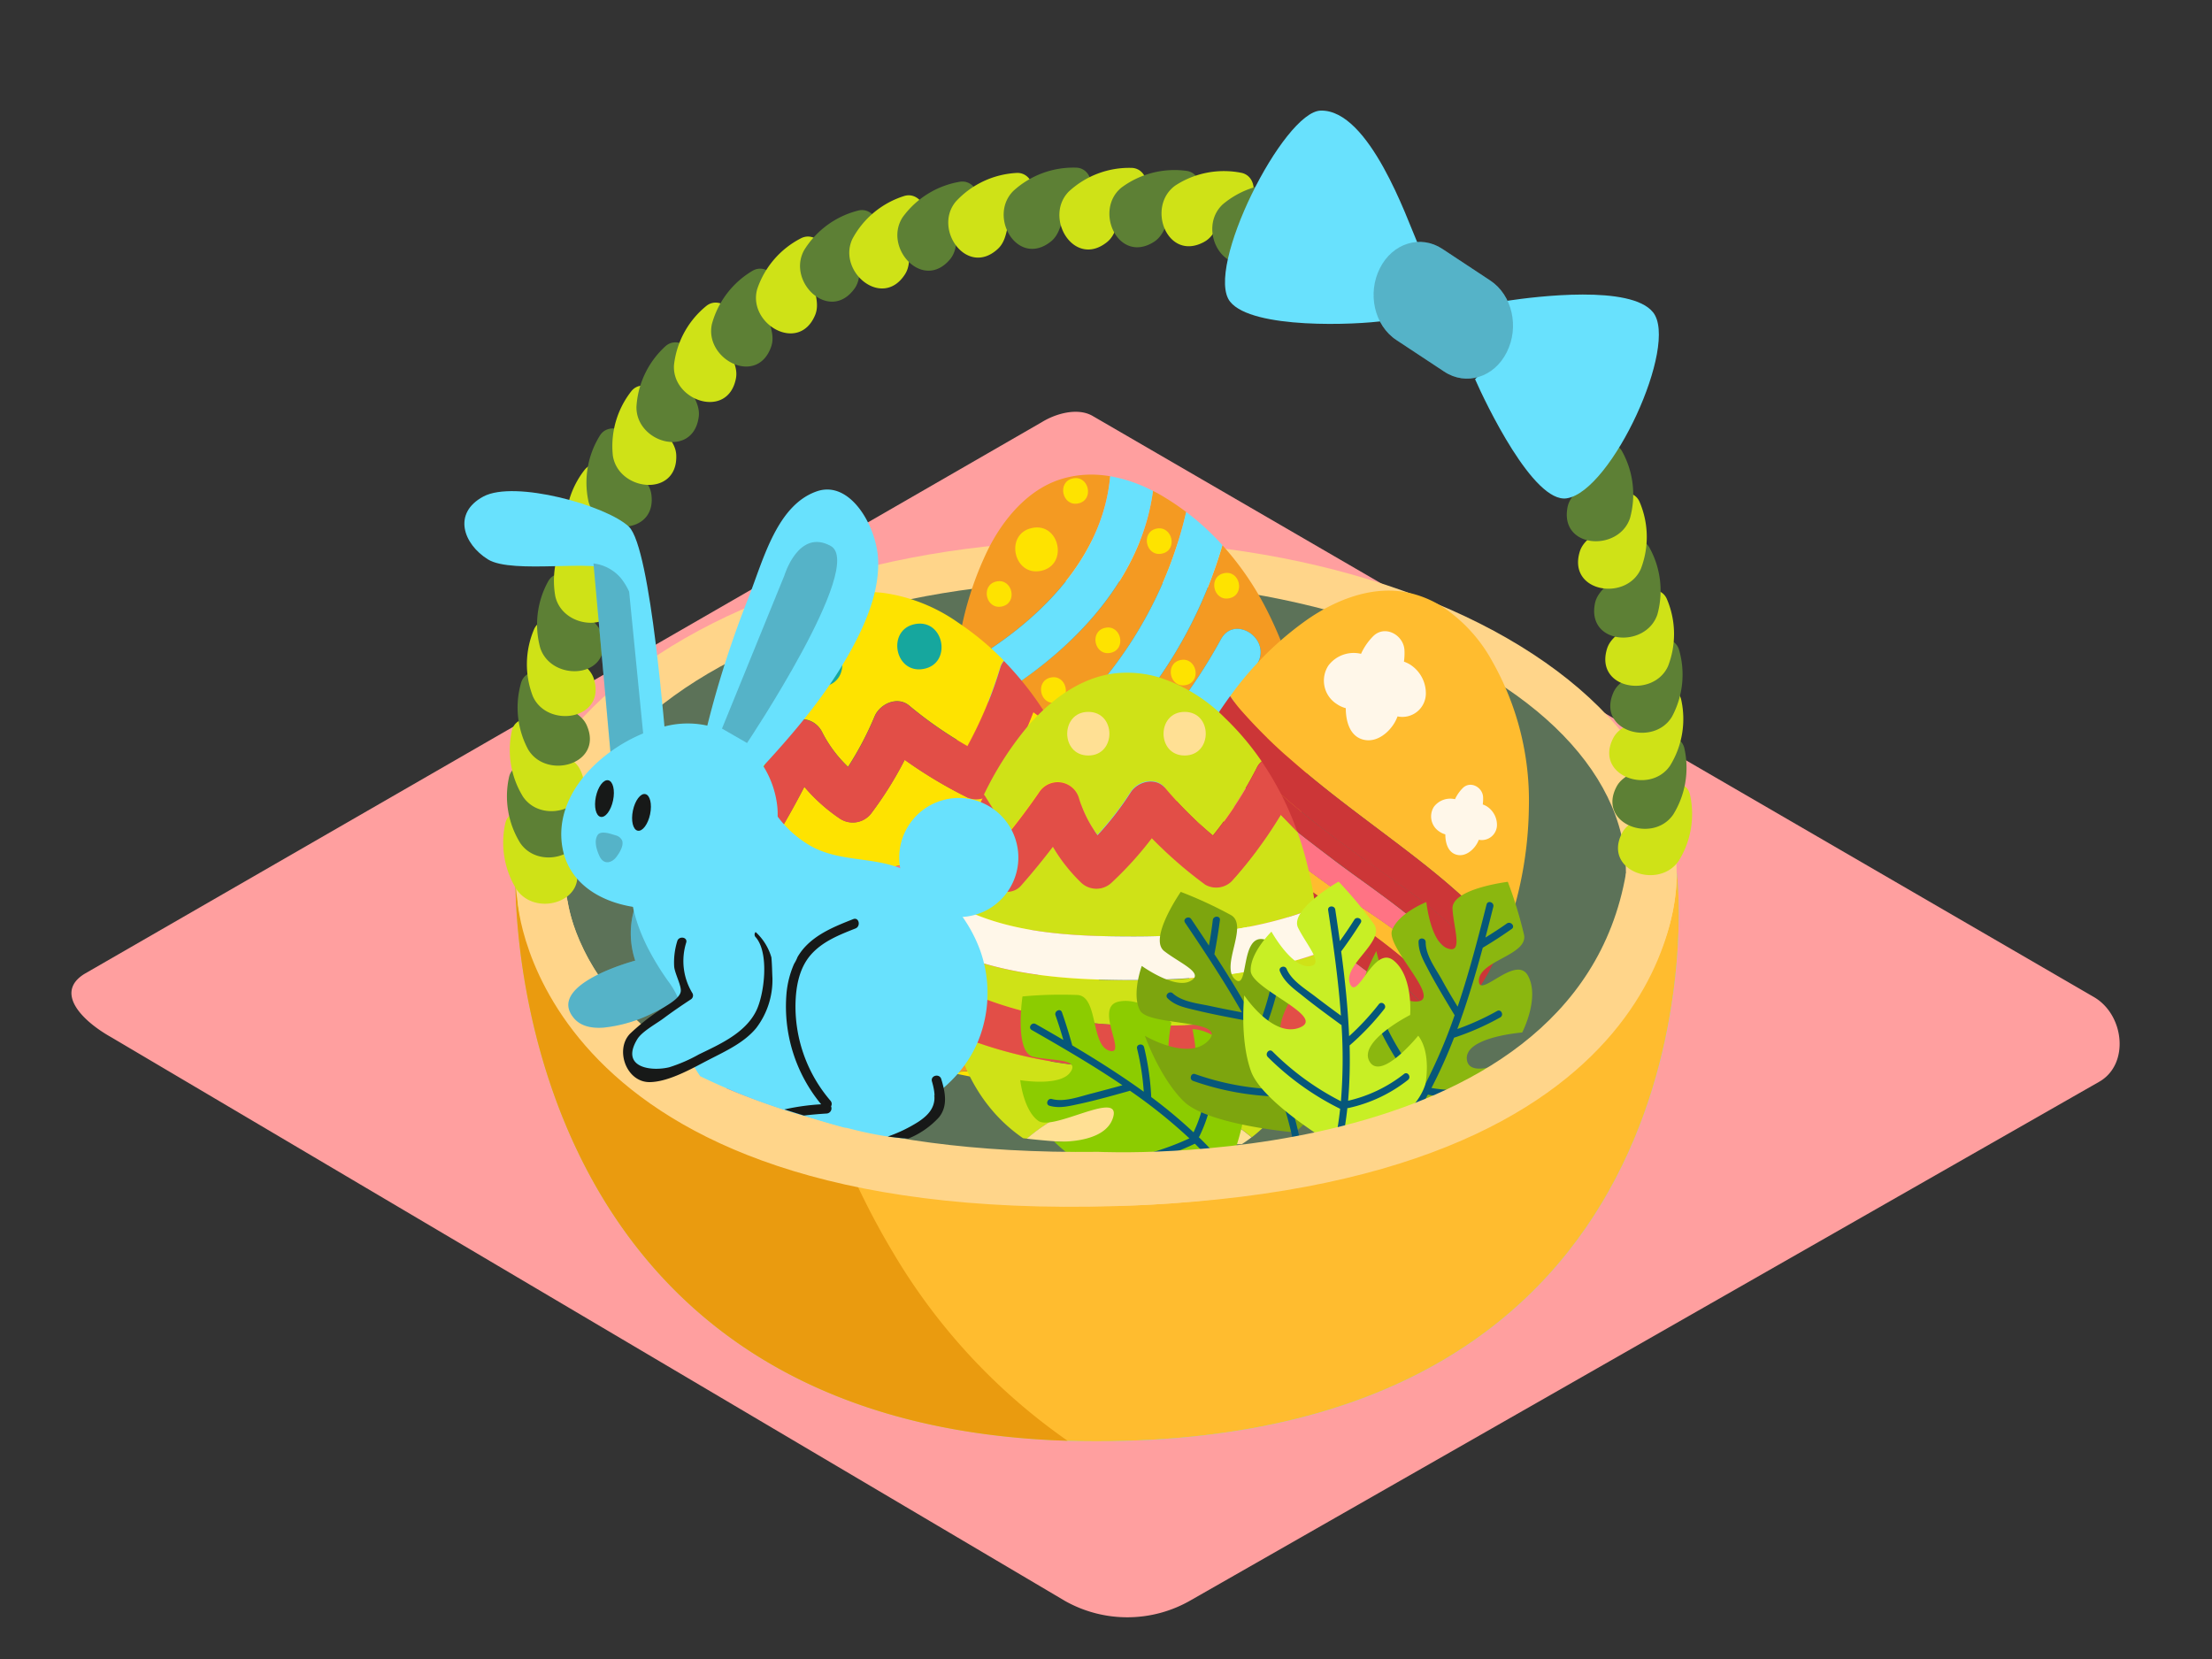 <svg id="Layer_2" data-name="Layer 2" xmlns="http://www.w3.org/2000/svg" viewBox="0 0 400 300"><rect x="0" y="0" width="400" height="300" fill="#333333" stroke="none"/><title>PP</title><path d="M113.85,96.54c-.1-2.94-3.19-4.5-3.3-7.11a8,8,0,0,1,.4-2c.62-2.83-3.35-4.77-5.2-2.51a16.08,16.08,0,0,0-3.36,11.73C103.43,103.11,114.12,104.17,113.85,96.54Z" fill="#cfe217"/><path d="M192.62,289.52,20.12,187.57c-5.49-3.08-10.2-8.15-4.85-11.46L188.39,76.34c2.6-1.61,6.54-2.66,9.18-1.13L378.65,180.3c5.49,3.19,6.48,12.1,1,15.29L215.36,289.36A22.94,22.94,0,0,1,192.62,289.52Z" fill="#ff9f9f"/><path d="M93.22,157.92s-3.7,102.7,105,102.7c109.4,0,106.35-93,105-102.7S93.22,157.92,93.22,157.92Z" fill="#68e1fd"/><path d="M93.22,157.92s-3.7,102.7,105,102.7c109.4,0,106.35-93,105-102.7S93.22,157.92,93.22,157.92Z" fill="#ffbc2f"/><path d="M161.44,226.41c-12.58-21-19.28-45.55-22.33-70.35-26.74,1-45.89,1.86-45.89,1.86s-3.58,99.42,99.84,102.62A109.05,109.05,0,0,1,161.44,226.41Z" fill="#ea9b0f"/><ellipse cx="198.2" cy="157.92" rx="104.99" ry="60.19" fill="#ffd58a"/><ellipse cx="198.11" cy="157.92" rx="95.91" ry="52.89" fill="#093e3e" opacity="0.66"/><path d="M214.51,92.59c-1.14-.86-2.31-1.67-3.55-2.43-.8-.49-1.63-1-2.47-1.39-2.46,18.85-19.24,33.4-35.8,41.26a60.49,60.49,0,0,0,2,12.53A74.28,74.28,0,0,0,214.51,92.59ZM179.3,135.33c-2.91.63-3.88-3.89-1-4.52S182.2,134.7,179.3,135.33Z" fill="#f49a22"/><path d="M234.32,124a69.9,69.9,0,0,0-5.49-14.19,53.56,53.56,0,0,0-7.78-11.22,82.26,82.26,0,0,1-43.75,51.34,38.15,38.15,0,0,0,2.89,5.21,96.21,96.21,0,0,0,40.59-39.53c2.45-4.48,9.09-.16,6.66,4.29a103.29,103.29,0,0,1-41.89,41.4,26.73,26.73,0,0,0,3.31,2.46,163.05,163.05,0,0,0,26.59-14.44C224.41,143.09,229.18,133.34,234.32,124Z" fill="#f49a22"/><path d="M200.75,86.12c-.61-.1-1.22-.18-1.85-.23a18.56,18.56,0,0,0-7.18.8c-6,1.94-10.29,7.3-12.87,12.31a59,59,0,0,0-6,22.1C186.42,113.76,199.37,101.82,200.75,86.12Z" fill="#f49a22"/><path d="M219,152.43a149.15,149.15,0,0,1-24.68,13.92c5.35,1.84,11.81,2.18,19.49.42,20.06-4.57,24.2-20.45,22-35.82C231.31,139,226.62,146.94,219,152.43Z" fill="#f49a22"/><path d="M186.6,95.48c-5,1.08-3.31,8.82,1.68,7.74S191.59,94.4,186.6,95.48Z" fill="#fee300"/><path d="M190,122.52c-2.91.63-1.93,5.15,1,4.52S192.89,121.89,190,122.52Z" fill="#fee300"/><path d="M180.18,105.15c-2.91.63-1.93,5.15,1,4.52S183.09,104.52,180.18,105.15Z" fill="#fee300"/><path d="M194,86.51c-2.91.63-1.93,5.15,1,4.52S196.9,85.88,194,86.51Z" fill="#fee300"/><path d="M199.84,113.53c-2.91.63-1.93,5.15,1,4.52S202.75,112.9,199.84,113.53Z" fill="#fee300"/><path d="M209.13,95.59c-2.91.63-1.93,5.15,1,4.52S212,95,209.13,95.59Z" fill="#fee300"/><path d="M184.67,146.19c-2.91.63-1.93,5.15,1,4.52S187.58,145.56,184.67,146.19Z" fill="#fee300"/><path d="M196.44,138.42c-2.91.63-1.93,5.15,1,4.52S199.35,137.79,196.44,138.42Z" fill="#fee300"/><path d="M213.46,119.36c-2.91.63-1.93,5.15,1,4.52S216.37,118.73,213.46,119.36Z" fill="#fee300"/><path d="M221.32,103.66c-2.91.63-1.93,5.15,1,4.52S224.23,103,221.32,103.66Z" fill="#fee300"/><path d="M208.49,88.78a26.41,26.41,0,0,0-7.73-2.66c-1.39,15.7-14.33,27.64-27.93,35,0,.36-.07.73-.09,1.08a66.47,66.47,0,0,0,0,7.86C189.25,122.17,206,107.63,208.49,88.78Z" fill="#68e1fd"/><path d="M221.05,98.58a47.27,47.27,0,0,0-6.55-6,74.28,74.28,0,0,1-39.85,50,47.46,47.46,0,0,0,2.64,7.36A82.26,82.26,0,0,0,221.05,98.58Z" fill="#68e1fd"/><path d="M227.44,119.89c2.43-4.45-4.21-8.77-6.66-4.29a96.21,96.21,0,0,1-40.59,39.53,30.54,30.54,0,0,0,5.36,6.16A103.29,103.29,0,0,0,227.44,119.89Z" fill="#68e1fd"/><path d="M178.32,130.81c-2.91.63-1.93,5.15,1,4.52S181.23,130.18,178.32,130.81Z" fill="#fee300"/><path d="M234.32,124c-5.14,9.34-9.9,19.09-18.87,25.32a163.05,163.05,0,0,1-26.59,14.44,26.17,26.17,0,0,0,5.44,2.6A149.15,149.15,0,0,0,219,152.43c7.64-5.5,12.33-13.41,16.77-21.48A62.17,62.17,0,0,0,234.32,124Z" fill="#fee300"/><path d="M240.5,160.21c-9.36-6.6-17.76-13.82-24.9-22.62q-.67,1.46-1.27,3c1,1.35,2,2.58,2.89,3.61a69,69,0,0,0,7.75,7.77c5.94,5.14,12.56,9.44,19,14,6.89,4.88,14.64,10.56,19.48,17.78q.68-.7,1.32-1.44C260.7,172.4,248.5,165.85,240.5,160.21Z" fill="#ffbc2f"/><path d="M233.8,137.71c6.85,6,14.31,11.28,21.52,16.85,5.73,4.42,11.89,9.54,16.56,15.45a69.67,69.67,0,0,0,4.59-24,51.09,51.09,0,0,0-6.63-26.44,27.94,27.94,0,0,0-8.82-9.73,19.06,19.06,0,0,0-6.88-2.77c-6.38-1.16-12.85,1.6-17.62,4.88a59.06,59.06,0,0,0-14.07,13.94,24.59,24.59,0,0,0,1.89,2.48A94.1,94.1,0,0,0,233.8,137.71Z" fill="#ffbc2f"/><path d="M216.62,159.77a72.52,72.52,0,0,1-5.83-6.42c-2.33,15.64,3.17,31,24.41,36.88,7.61,2.1,14,1.68,19.26-.44-5.52-7.77-14.37-13.09-22.19-18.17A101.91,101.91,0,0,1,216.62,159.77Z" fill="#ffbc2f"/><path d="M241.52,155.76c-7.29-5.52-14.57-11.16-21-17.72-1.14-1.17-2.28-2.42-3.35-3.72q-.85,1.61-1.61,3.28c7.14,8.8,15.54,16,24.9,22.62,8,5.64,20.2,12.19,24.22,22a35.51,35.51,0,0,0,2.51-3.29C261.57,169.24,249.18,161.56,241.52,155.76Z" fill="#ff7384"/><path d="M258.71,187.57c-5.66-9.28-17.55-16-25.55-21.62-6.38-4.5-12.74-9.19-18.12-14.88-1-1.08-2.06-2.22-3.07-3.41a52.74,52.74,0,0,0-1.18,5.7,72.52,72.52,0,0,0,5.83,6.42,101.91,101.91,0,0,0,15.64,11.86c7.82,5.08,16.67,10.4,22.19,18.17A24.68,24.68,0,0,0,258.71,187.57Z" fill="#ff7384"/><path d="M219.41,130.43c8.35,11.28,19.21,19.31,30.59,27.32,7.15,5,14.75,10.46,19.34,17.75a50.14,50.14,0,0,0,2.55-5.49c-4.67-5.91-10.83-11-16.56-15.45-7.21-5.57-14.67-10.84-21.52-16.85a94.1,94.1,0,0,1-9.47-9.35,24.59,24.59,0,0,1-1.89-2.48q-1.46,2-2.74,4Z" fill="#cc3637"/><path d="M219.41,130.43q-1.15,1.89-2.2,3.88c1.07,1.31,2.21,2.55,3.35,3.72,6.39,6.56,13.67,12.2,21,17.72,7.66,5.8,20.05,13.48,25.72,23.2.75-1.11,1.45-2.27,2.1-3.46-4.59-7.29-12.19-12.71-19.34-17.75C238.62,149.74,227.76,141.71,219.41,130.43Z" fill="#cc3637"/><path d="M225,151.93a69,69,0,0,1-7.75-7.77c-.86-1-1.93-2.27-2.89-3.61q-.69,1.73-1.28,3.5a74,74,0,0,0,11.39,12.76c5.08,4.42,10.92,7.87,16.53,11.55,7.55,5,14.73,10.46,19.79,17.74a28.74,28.74,0,0,0,2.66-2.41c-4.84-7.22-12.59-12.89-19.48-17.78C237.53,161.37,230.91,157.07,225,151.93Z" fill="#cc3637"/><path d="M212,147.66c1,1.2,2.06,2.34,3.07,3.41,5.38,5.69,11.74,10.39,18.12,14.88,8,5.64,19.89,12.33,25.55,21.62q1.05-.69,2-1.47c-5.06-7.27-12.24-12.78-19.79-17.74-5.61-3.68-11.46-7.13-16.53-11.55A74,74,0,0,1,213,144.06Q212.45,145.84,212,147.66Z" fill="#cc3637"/><path d="M270.7,149.23a4,4,0,0,0-1.86-3.43,3.7,3.7,0,0,0-.71-.33,7.3,7.3,0,0,0,.06-1.35c-.1-1.77-2.3-3-3.69-1.6a7.12,7.12,0,0,0-1.39,2,3.71,3.71,0,0,0-3.82,1.38,3.26,3.26,0,0,0,1,4.48,3.4,3.4,0,0,0,1.07.5c0,1.46.43,3.22,2,3.67s3.05-.79,3.76-2.06a5.28,5.28,0,0,0,.3-.63A2.75,2.75,0,0,0,270.7,149.23Z" fill="#fff7e9"/><path d="M229.84,174a3.53,3.53,0,0,0-2.77-3.63,5.91,5.91,0,0,0-1.44-.18c.43-1.87.31-3.78-1.92-4.17-1.76-.31-2.71,1-3.24,2.61a4.75,4.75,0,0,0-.65-.46c-1.46-.85-3.62-1-4.59.65-1.35,2.35,1,4.31,3.38,5.38a3.76,3.76,0,0,0-.11,3.34,3.69,3.69,0,0,0,3.94,1.91,4.19,4.19,0,0,0,3.14-2.91c0-.08,0-.15.06-.23C227.66,176.6,229.57,176.25,229.84,174Z" fill="#fff7e9"/><path d="M246,182.87c.45-1.63-.56-2.83-1.88-3.49a11,11,0,0,0-.6-2,2.19,2.19,0,0,0-3-.85l-.09.06a1.92,1.92,0,0,0-1.21,1.4l-.21.82h0a2.48,2.48,0,0,0-2.38,2.67,2.71,2.71,0,0,0,1.91,2.17,5,5,0,0,0,.81,2.26c.88,1.26,2.9,1.64,3.77.08a10.25,10.25,0,0,0,.54-1.14A2.71,2.71,0,0,0,246,182.87Z" fill="#fff7e9"/><path d="M257.84,125.47a6.17,6.17,0,0,0-2.87-5.31,5.72,5.72,0,0,0-1.09-.51,11.28,11.28,0,0,0,.09-2.09c-.15-2.74-3.55-4.66-5.7-2.47a11,11,0,0,0-2.15,3.14,5.73,5.73,0,0,0-5.91,2.13,5,5,0,0,0,1.49,6.93,5.25,5.25,0,0,0,1.66.77c0,2.25.66,5,3.09,5.67s4.72-1.23,5.81-3.18a8.16,8.16,0,0,0,.46-1A4.25,4.25,0,0,0,257.84,125.47Z" fill="#fff7e9"/><path d="M136.7,141.26c1.54-2.82,3-5.69,4.32-8.63a4.19,4.19,0,0,1,7.6-.35,23.06,23.06,0,0,0,4.73,6.37,57.77,57.77,0,0,0,4.79-9.1c.95-2.27,4.1-3.74,6.24-2a72.62,72.62,0,0,0,10.55,7.33,73.64,73.64,0,0,0,5.94-14.22,3.46,3.46,0,0,1,.65-1.21,51.76,51.76,0,0,0-8.27-6.87,30.88,30.88,0,0,0-13.49-5.36,21.06,21.06,0,0,0-8.17.6c-6.9,1.95-12,7.84-15.12,13.41a61.75,61.75,0,0,0-5.58,13.62l.06.06Z" fill="#fee300"/><path d="M170.88,180.56c-12.43,2.27-25.37,2.7-37.67-.13.09.19.18.37.27.56,5,4.09,11.62,6.7,17.21,8.79a37.93,37.93,0,0,0,6.12,1.67,32.66,32.66,0,0,1,35.27-1.58c5-5.54,7.31-12.72,7.81-20.34C191.89,175.94,181,178.73,170.88,180.56Z" fill="#fee300"/><path d="M183.35,196.33c.53-.26,1.05-.52,1.55-.79A24.3,24.3,0,0,0,172,194C175.8,194.71,179.57,195.55,183.35,196.33Z" fill="#fee300"/><path d="M128.85,164.94c.29,2,.67,4.07,1.15,6,12,3.84,24.75,3.87,37.17,1.84,10.77-1.76,26-4.47,32.28-14.64-.22-1.65-.51-3.29-.84-4.92-10.57,6-22.59,9.31-34.58,11.39C152.57,166.65,140.09,168,128.85,164.94Z" fill="#fee300"/><path d="M163.72,156.33c11.42-2.06,22.83-5.26,32.68-11.35a77.87,77.87,0,0,0-3.7-9.34c-.68-1.44-1.43-2.85-2.22-4.24l-3.62-2.64a82.37,82.37,0,0,1-6.95,14,4.13,4.13,0,0,1-4.81,1.51,82.05,82.05,0,0,1-11.5-6.88,66.51,66.51,0,0,1-6,9.61,4.21,4.21,0,0,1-5.75,1,31.67,31.67,0,0,1-6.4-5.73q-2.18,4.22-4.61,8.29c-1.42,2.37-4.85,2.16-6.53.31l-5.47-6c-.11.81-.21,1.61-.29,2.41a75.41,75.41,0,0,0-.38,8.73C139.26,160.21,152.17,158.41,163.72,156.33Z" fill="#fee300"/><path d="M140.84,150.59q2.44-4.07,4.61-8.29a31.67,31.67,0,0,0,6.4,5.73,4.21,4.21,0,0,0,5.75-1,66.51,66.51,0,0,0,6-9.61,82.05,82.05,0,0,0,11.5,6.88,4.13,4.13,0,0,0,4.81-1.51,82.37,82.37,0,0,0,6.95-14l3.62,2.64a58.11,58.11,0,0,0-8.94-11.91,3.46,3.46,0,0,0-.65,1.21,73.64,73.64,0,0,1-5.94,14.22,72.62,72.62,0,0,1-10.55-7.33c-2.14-1.78-5.29-.31-6.24,2a57.77,57.77,0,0,1-4.79,9.1,23.06,23.06,0,0,1-4.73-6.37,4.19,4.19,0,0,0-7.6.35c-1.33,2.94-2.78,5.81-4.32,8.63L131,135l-.06-.06a73.05,73.05,0,0,0-2.06,10l5.47,6C136,152.75,139.42,153,140.84,150.59Z" fill="#e24e47"/><path d="M163.72,156.33c-11.55,2.08-24.46,3.89-35.55-.3a71.67,71.67,0,0,0,.68,8.9c11.24,3.07,23.72,1.72,35.17-.27,12-2.08,24-5.38,34.58-11.39a78.63,78.63,0,0,0-2.2-8.29C186.55,151.07,175.14,154.27,163.72,156.33Z" fill="#ff7384"/><path d="M167.16,172.82c-12.42,2-25.19,2-37.17-1.84a52.35,52.35,0,0,0,3.21,9.45c12.3,2.83,25.24,2.4,37.67.13,10.09-1.84,21-4.62,29-11a57.27,57.27,0,0,0-.45-11.34C193.14,168.35,177.94,171.06,167.16,172.82Z" fill="#e24e47"/><path d="M167.38,193.08c1.55.27,3.09.56,4.63.87a24.3,24.3,0,0,1,12.89,1.58,28.08,28.08,0,0,0,7.18-5.66,32.66,32.66,0,0,0-35.27,1.58C160.29,192.13,163.83,192.47,167.38,193.08Z" fill="#f49a22"/><path d="M147.58,116c-5.23.93-3.8,9.06,1.45,8.13S152.82,115.1,147.58,116Z" fill="#16a79e"/><path d="M165.53,112.84c-5.23.93-3.8,9.06,1.45,8.13S170.77,111.91,165.53,112.84Z" fill="#16a79e"/><path d="M182.33,150.64c1.92-2.4,3.76-4.85,5.51-7.39a4,4,0,0,1,7.21.94,22,22,0,0,0,3.38,6.78,55.22,55.22,0,0,0,6-7.76c1.27-2,4.48-2.83,6.2-.8a69.41,69.41,0,0,0,8.7,8.66,70.38,70.38,0,0,0,8-12.39,3.3,3.3,0,0,1,.82-1,49.47,49.47,0,0,0-6.64-7.85,29.51,29.51,0,0,0-11.8-7.3,20.13,20.13,0,0,0-7.79-.8c-6.82.68-12.58,5.38-16.47,10.09a59,59,0,0,0-7.53,11.89l0,.07Z" fill="#cfe217"/><path d="M185,205.82l.72.09a31.24,31.24,0,0,1,40.64-.25c5.64-4.37,9-10.75,10.76-17.84-8.6,4.7-19.35,5.49-29.15,5.53-12.08.05-24.33-1.71-35.43-6.43C174.46,194.58,178.43,201.31,185,205.82Z" fill="#cfe217"/><path d="M212.41,207a23.06,23.06,0,0,0-12.13-.12C204.32,207,208.36,207,212.41,207Z" fill="#cfe217"/><path d="M171,171.61c-.07,2-.05,3.94.07,5.88,10.64,5.62,22.64,7.78,34.67,8,10.43.14,25.19.14,32.82-8.37.07-1.59.07-3.18,0-4.77-10.95,3.88-22.81,5-34.45,4.93C193,177.2,181,176.38,171,171.61Z" fill="#cfe217"/><path d="M205.24,169.34c11.09,0,22.36-1.13,32.65-5.21a74.43,74.43,0,0,0-1.92-9.4c-.4-1.47-.87-2.92-1.38-4.36l-3-3.09a78.73,78.73,0,0,1-8.88,12,4,4,0,0,1-4.78.62,78.42,78.42,0,0,1-9.67-8.4,63.57,63.57,0,0,1-7.23,8,4,4,0,0,1-5.58,0,30.27,30.27,0,0,1-5.07-6.46q-2.75,3.6-5.73,7c-1.73,2-4.93,1.22-6.2-.8l-4.14-6.57c-.24.74-.47,1.48-.68,2.22a72.08,72.08,0,0,0-1.82,8.15C181.57,168.91,194,169.37,205.24,169.34Z" fill="#cfe217"/><path d="M184.67,160.12q3-3.42,5.73-7a30.27,30.27,0,0,0,5.07,6.46,4,4,0,0,0,5.58,0,63.57,63.57,0,0,0,7.23-8,78.42,78.42,0,0,0,9.67,8.4,4,4,0,0,0,4.78-.62,78.73,78.73,0,0,0,8.88-12l3,3.09a55.54,55.54,0,0,0-6.42-12.7,3.3,3.3,0,0,0-.82,1,70.38,70.38,0,0,1-8,12.39,69.41,69.41,0,0,1-8.7-8.66c-1.72-2-4.93-1.18-6.2.8a55.22,55.22,0,0,1-6,7.76,22,22,0,0,1-3.38-6.78,4,4,0,0,0-7.21-.94c-1.75,2.54-3.59,5-5.51,7.39L178,143.75l0-.07a69.82,69.82,0,0,0-3.61,9.06l4.14,6.57C179.75,161.33,182.94,162.11,184.67,160.12Z" fill="#e24e47"/><path d="M205.24,169.34c-11.22,0-23.67-.44-33.4-6.23a68.5,68.5,0,0,0-.85,8.49c10.06,4.77,22,5.58,33.14,5.63,11.63,0,23.5-1,34.45-4.93a75.15,75.15,0,0,0-.69-8.17C227.6,168.21,216.33,169.32,205.24,169.34Z" fill="#fff7e9"/><path d="M205.72,185.45c-12-.17-24-2.33-34.67-8a50,50,0,0,0,1.44,9.43c11.1,4.72,23.35,6.48,35.43,6.43,9.8,0,20.55-.83,29.15-5.53a54.74,54.74,0,0,0,1.47-10.75C230.92,185.58,216.16,185.59,205.72,185.45Z" fill="#e24e47"/><path d="M200.28,206.88a23.06,23.06,0,0,1,12.13.12c4.05,0,8.1-.07,12.14-.09q.92-.59,1.77-1.25a31.24,31.24,0,0,0-40.64.25C190.53,206.45,195.4,206.74,200.28,206.88Z" fill="#ffe094"/><path d="M196.8,128.73c-5.08,0-5.09,7.89,0,7.89S201.88,128.73,196.8,128.73Z" fill="#ffe094"/><path d="M214.22,128.73c-5.08,0-5.09,7.89,0,7.89S219.31,128.73,214.22,128.73Z" fill="#ffe094"/><path d="M222.52,210.06s5.6-12.48.83-19.5c0,0-3.67-4.4-7.72-4.45,0,0,2.34,10.41-1.81,9.8s-2-11-2-11-5.13-4.79-9.59-3.77S204,191,200.61,190s-2-9.75-5.71-10.07a75,75,0,0,0-10,.26s-1.54,10.18,2,10.93,8.54.3,6.59,2.85-9,1.36-9,1.36.59,5.46,3.28,7.36,15-5.71,13.52-.65-10.69,4.38-10.69,4.38,5.68,5.58,11.5,7.52S222.52,210.06,222.52,210.06Z" fill="#8ccc00"/><path d="M222.27,212.26l.37-.1a62.71,62.71,0,0,0-5.86-6.53.65.65,0,0,0,.11-.14,26.47,26.47,0,0,0,2.69-11.62c0-.83-1.29-.94-1.29-.11a25.59,25.59,0,0,1-2.46,11,89.34,89.34,0,0,0-7.65-6.38,47.41,47.41,0,0,0-1.29-9c-.2-.81-1.47-.57-1.27.24a46.09,46.09,0,0,1,1.21,7.8c-4.16-3-8.54-5.78-12.93-8.38q-.82-3-1.87-6c-.28-.78-1.44-.21-1.16.57.52,1.47,1,3,1.42,4.45q-2.5-1.47-5-2.88c-.72-.41-1.45.65-.73,1.07,5.42,3.1,11.05,6.36,16.41,10-1.85.51-3.7,1-5.56,1.49-2.17.54-4.93,1.61-7.18,1-.8-.23-1.24,1-.44,1.22,1.92.55,3.73,0,5.64-.39,3-.66,5.87-1.48,8.78-2.29l.11-.05a93.68,93.68,0,0,1,10.76,8.62,48.8,48.8,0,0,1-14.69,4.17c-.83.1-.58,1.37.24,1.27a49.8,49.8,0,0,0,15.44-4.47,61.32,61.32,0,0,1,5.31,5.91A3.14,3.14,0,0,1,222.27,212.26Z" fill="#06577a"/><path d="M234.17,204.78s10.54-8.71,9.38-17.12c0,0-1.35-5.57-5-7.41,0,0-2.51,10.37-6,8s3-10.74,3-10.74-2.48-6.56-6.93-7.63-2.7,9.6-5.32,7.18,2.51-9.64-.66-11.56a75,75,0,0,0-9.12-4.22s-5.88,8.45-3,10.7,7.52,4.05,4.65,5.47-8.7-2.78-8.7-2.78-1.89,5.15-.32,8.05,16,1.52,12.41,5.4-11.52-.81-11.52-.81,2.63,7.52,7,11.83S234.17,204.78,234.17,204.78Z" fill="#7da50e"/><path d="M216.28,182.69c2.94.71,5.92,1.27,8.89,1.83h.12A93.69,93.69,0,0,1,231.12,197a48.8,48.8,0,0,1-15-2.77c-.79-.28-1.13,1-.35,1.24a49.8,49.8,0,0,0,15.83,2.83,58.55,58.55,0,0,1,2.7,10.74l1.24-.32a60.36,60.36,0,0,0-2.84-11.1.66.66,0,0,0,.16-.08,26.47,26.47,0,0,0,7.55-9.23c.37-.74-.74-1.41-1.11-.67a25.59,25.59,0,0,1-7.05,8.73,89.33,89.33,0,0,0-4-9.11,47.43,47.43,0,0,0,2.84-8.67c.18-.81-1.06-1.16-1.24-.35a46.1,46.1,0,0,1-2.37,7.54c-2.4-4.55-5.1-9-7.88-13.23q.6-3.07,1-6.17c.1-.82-1.2-.82-1.29,0-.18,1.55-.42,3.08-.7,4.61q-1.6-2.42-3.19-4.78c-.46-.69-1.59-.06-1.13.63,3.49,5.18,7.09,10.6,10.29,16.23-1.88-.36-3.77-.72-5.64-1.13-2.19-.48-5.14-.74-6.86-2.31-.61-.56-1.54.34-.93.9C212.52,181.89,214.37,182.23,216.28,182.69Z" fill="#06577a"/><path d="M269.43,196.32c1.88-1.05,3.92-2,5.9-3.1a6.91,6.91,0,0,0-.15-2.49s-9.4,5-9.92.89,10-4.91,10-4.91,3.23-6.23,1.06-10.25-9,4.39-8.89.82,8.85-4.56,8.17-8.21a75,75,0,0,0-2.94-9.61s-10.22,1.25-10,4.89,2,8.3-1,7.11-3.73-8.34-3.73-8.34-5.1,2-6.21,5.13,9.53,12.91,4.26,12.85-7.09-9.12-7.09-9.12-3.85,7-4.16,13.09c-.28,5.47,7.25,16.09,8.87,18.29A94.28,94.28,0,0,0,269.43,196.32Z" fill="#8bb70f"/><path d="M257,197.55a62.31,62.31,0,0,1-3.7,5.93l2-.71q1.56-2.35,2.92-4.85a.66.66,0,0,0,.16.06,26.52,26.52,0,0,0,7.23.32c1.21-.61,2.42-1.25,3.62-1.92a25.56,25.56,0,0,1-10.38.36,89.35,89.35,0,0,0,4.09-9.09,47.42,47.42,0,0,0,8.35-3.67c.72-.41.16-1.57-.57-1.16a46.1,46.1,0,0,1-7.19,3.26c1.79-4.82,3.27-9.78,4.6-14.7q2.69-1.6,5.24-3.4c.68-.48-.18-1.44-.86-1-1.27.9-2.58,1.74-3.9,2.56q.74-2.8,1.43-5.57c.2-.8-1-1.23-1.22-.42-1.53,6.06-3.16,12.35-5.23,18.49-1-1.64-2-3.29-2.92-5-1.1-1.95-2.88-4.32-2.86-6.66,0-.83-1.28-.93-1.29-.09,0,2,1,3.6,1.89,5.33,1.43,2.67,3,5.26,4.56,7.85a.63.63,0,0,0,.08.09,93.68,93.68,0,0,1-5.42,12.67,48.8,48.8,0,0,1-8-13c-.32-.77-1.48-.2-1.16.57A49.8,49.8,0,0,0,257,197.55Z" fill="#06577a"/><path d="M241.34,207.11q3.47-1,6.93-2c3.79-1.83,8.12-4.77,9.47-9,0,0,1.18-5.61-1.28-8.82,0,0-6.72,8.28-8.81,4.65s7.35-8.4,7.35-8.4.58-7-3-9.86-6.56,7.5-7.89,4.19,6.41-7.62,4.37-10.72a75,75,0,0,0-6.42-7.73s-8.94,5.1-7.32,8.36,5,6.89,1.84,6.94-6.66-6.25-6.66-6.25-3.92,3.84-3.75,7.13,13.77,8.24,8.88,10.21S225,180,225,180s-.86,7.91,1.21,13.68C228,198.79,238.75,205.54,241.34,207.11Z" fill="#c8ef25"/><path d="M242.34,200.51a62.52,62.52,0,0,1-1.07,6.62l1.38-.41q.65-3.14,1-6.35a.65.65,0,0,0,.17,0,26.47,26.47,0,0,0,10.79-5.09c.65-.51-.06-1.59-.71-1.08a25.59,25.59,0,0,1-10.12,4.85,89.35,89.35,0,0,0,.27-10,47.41,47.41,0,0,0,6.29-6.61c.51-.65-.46-1.51-1-.85a46.09,46.09,0,0,1-5.38,5.79c-.21-5.13-.75-10.28-1.43-15.34q1.86-2.51,3.53-5.16c.44-.7-.73-1.26-1.16-.56-.83,1.32-1.71,2.6-2.61,3.86-.27-1.92-.55-3.82-.83-5.69-.12-.82-1.41-.74-1.29.09.93,6.18,1.85,12.62,2.31,19.08-1.55-1.13-3.09-2.27-4.61-3.44-1.77-1.37-4.32-2.88-5.2-5-.31-.77-1.54-.36-1.23.41.75,1.85,2.28,3,3.8,4.19,2.35,1.91,4.8,3.69,7.24,5.48l.11.05a93.68,93.68,0,0,1-.11,13.79,48.8,48.8,0,0,1-12.37-9c-.59-.59-1.44.39-.85,1A49.8,49.8,0,0,0,242.34,200.51Z" fill="#06577a"/><path d="M102.63,162.91s5,46.44,96,45.38c0,0,85.95,4.28,95.4-50.38h9.18s2.83,57-101.32,60.19C96.76,221.32,93.6,163,93.6,163Z" fill="#ffd58a"/><path d="M103.66,155.81c-1.36-2.61-4.81-2.69-6-5a8,8,0,0,1-.5-2c-.66-2.82-5.07-2.86-5.77,0a16.08,16.08,0,0,0,2,12C97.09,166.22,107.19,162.58,103.66,155.81Z" fill="#cfe217"/><path d="M104.34,147.44c-1.36-2.61-4.81-2.69-6-5a8,8,0,0,1-.5-2c-.66-2.82-5.07-2.86-5.77,0a16.08,16.08,0,0,0,2,12C97.76,157.85,107.86,154.21,104.34,147.44Z" fill="#5d8035"/><path d="M104.85,139.07c-1.36-2.61-4.81-2.69-6-5a8,8,0,0,1-.5-2c-.66-2.82-5.07-2.86-5.77,0a16.08,16.08,0,0,0,2,12C98.27,149.48,108.37,145.84,104.85,139.07Z" fill="#cfe217"/><path d="M106.1,131.16c-1.19-2.69-4.64-3-5.71-5.37a8,8,0,0,1-.38-2c-.48-2.86-4.88-3.17-5.76-.39a16.08,16.08,0,0,0,1.26,12.14C98.88,141.13,109.19,138.14,106.1,131.16Z" fill="#5d8035"/><path d="M107.41,122.82c-.85-2.82-4.23-3.53-5-6a8,8,0,0,1-.13-2c-.12-2.9-4.45-3.75-5.67-1.1a16.08,16.08,0,0,0-.25,12.2C99,131.82,109.62,130.13,107.41,122.82Z" fill="#cfe217"/><path d="M109,115.23c-.57-2.89-3.86-3.94-4.38-6.5a8,8,0,0,1,.07-2c.16-2.89-4.06-4.18-5.53-1.66a16.08,16.08,0,0,0-1.46,12.12C99.76,123.35,110.48,122.72,109,115.23Z" fill="#5d8035"/><path d="M111.85,106.94c-.3-2.93-3.48-4.27-3.76-6.88a8,8,0,0,1,.26-2c.43-2.87-3.66-4.53-5.36-2.15a16.08,16.08,0,0,0-2.57,11.93C101.89,114.18,112.63,114.53,111.85,106.94Z" fill="#cfe217"/><path d="M117.78,89.36c-.42-2.92-3.65-4.13-4-6.72a8,8,0,0,1,.18-2c.32-2.88-3.84-4.38-5.44-1.94a16.08,16.08,0,0,0-2.1,12C108.12,97,118.85,96.92,117.78,89.36Z" fill="#5d8035"/><path d="M122.29,82.33c-.1-2.94-3.19-4.5-3.3-7.11a8,8,0,0,1,.4-2c.62-2.83-3.35-4.77-5.2-2.51a16.08,16.08,0,0,0-3.36,11.73C111.88,88.89,122.56,90,122.29,82.33Z" fill="#cfe217"/><path d="M126.35,75.4c.4-2.92-2.38-5-2-7.57a8,8,0,0,1,.73-1.91c1.09-2.69-2.5-5.26-4.7-3.35a16.08,16.08,0,0,0-5.29,11C115,80.1,125.32,83,126.35,75.4Z" fill="#5d8035"/><path d="M133.08,68.43c.55-2.89-2.11-5.09-1.63-7.67a8,8,0,0,1,.83-1.87c1.23-2.62-2.21-5.39-4.51-3.6A16.08,16.08,0,0,0,121.88,66C121.46,72.52,131.64,75.93,133.08,68.43Z" fill="#cfe217"/><path d="M139.44,62.72c1-2.78-1.32-5.35-.47-7.83a8,8,0,0,1,1.1-1.72c1.61-2.41-1.37-5.66-3.92-4.24a16.08,16.08,0,0,0-7.42,9.69C127.35,65,136.9,69.92,139.44,62.72Z" fill="#5d8035"/><path d="M147.39,57c1.14-2.72-1-5.42,0-7.84a8,8,0,0,1,1.2-1.65c1.75-2.31-1-5.73-3.67-4.46a16.08,16.08,0,0,0-8,9.25C135.18,58.58,144.44,64,147.39,57Z" fill="#cfe217"/><path d="M154.51,52.21c1.73-2.39.24-5.51,1.77-7.64a8,8,0,0,1,1.54-1.34c2.23-1.85.28-5.82-2.56-5.17a16.08,16.08,0,0,0-9.86,7.2C142.26,51,150,58.4,154.51,52.21Z" fill="#5d8035"/><path d="M163.66,49.59c1.58-2.49-.09-5.51,1.3-7.73a8,8,0,0,1,1.46-1.43c2.11-2-.07-5.82-2.87-5a16.08,16.08,0,0,0-9.41,7.78C151.36,49.12,159.57,56,163.66,49.59Z" fill="#cfe217"/><path d="M171.78,46.91c1.9-2.25.66-5.47,2.35-7.48a8,8,0,0,1,1.64-1.22c2.36-1.68.73-5.78-2.16-5.35a16.08,16.08,0,0,0-10.38,6.42C159.66,44.76,166.85,52.74,171.78,46.91Z" fill="#5d8035"/><path d="M180.45,45c2.15-2,1.3-5.36,3.2-7.16a8,8,0,0,1,1.77-1c2.54-1.39,1.39-5.66-1.52-5.57a16.08,16.08,0,0,0-11.05,5.17C168.66,41.42,174.87,50.18,180.45,45Z" fill="#cfe217"/><path d="M190,43.7c2.32-1.82,1.75-5.23,3.8-6.86A8,8,0,0,1,195.7,36c2.65-1.17,1.87-5.51-1-5.68a16.08,16.08,0,0,0-11.46,4.21C178.61,39.16,184,48.41,190,43.7Z" fill="#5d8035"/><path d="M200.17,43.79c2.3-1.84,1.71-5.24,3.75-6.88a8,8,0,0,1,1.85-.88c2.64-1.19,1.83-5.53-1.08-5.67a16.08,16.08,0,0,0-11.43,4.29C188.69,39.33,194.2,48.55,200.17,43.79Z" fill="#cfe217"/><path d="M208.65,43.75c2.49-1.57,2.29-5,4.5-6.42a8,8,0,0,1,1.93-.66c2.76-.89,2.44-5.29-.44-5.76a16.08,16.08,0,0,0-11.83,3C197.74,38,202.19,47.81,208.65,43.75Z" fill="#5d8035"/><path d="M217.77,43.73c2.58-1.42,2.57-4.88,4.86-6.15a8,8,0,0,1,2-.55c2.81-.72,2.74-5.14-.11-5.77a16.08,16.08,0,0,0-12,2.3C207.22,37.39,211.09,47.41,217.77,43.73Z" fill="#cfe217"/><path d="M227.57,46.41c2.39-1.72,2-5.15,4.09-6.68a8,8,0,0,1,1.89-.78c2.7-1.05,2.11-5.43-.79-5.72a16.08,16.08,0,0,0-11.63,3.71C216.33,41.37,221.36,50.86,227.57,46.41Z" fill="#5d8035"/><path d="M235.56,51.61c2.41-1.7,2-5.13,4.15-6.65a8,8,0,0,1,1.89-.77c2.71-1,2.16-5.41-.75-5.72a16.08,16.08,0,0,0-11.66,3.61C224.36,46.48,229.32,56,235.56,51.61Z" fill="#cfe217"/><path d="M293.32,150.64c1.36-2.61,4.81-2.69,6-5a8,8,0,0,0,.5-2c.66-2.82,5.07-2.86,5.77,0a16.08,16.08,0,0,1-2,12C299.89,161.05,289.79,157.41,293.32,150.64Z" fill="#cfe217"/><path d="M292.31,142.28c1.36-2.61,4.81-2.69,6-5a8,8,0,0,0,.5-2c.66-2.82,5.07-2.86,5.77,0a16.08,16.08,0,0,1-2,12C298.89,152.68,288.79,149,292.31,142.28Z" fill="#5d8035"/><path d="M291.73,133.46c1.36-2.61,4.81-2.69,6-5a8,8,0,0,0,.5-2c.66-2.82,5.07-2.86,5.77,0a16.08,16.08,0,0,1-2,12C298.31,143.87,288.21,140.23,291.73,133.46Z" fill="#cfe217"/><path d="M291.76,125.21c1.19-2.69,4.64-3,5.71-5.37a8,8,0,0,0,.38-2c.48-2.86,4.88-3.17,5.76-.39a16.08,16.08,0,0,1-1.26,12.14C299,135.18,288.66,132.19,291.76,125.21Z" fill="#5d8035"/><path d="M290.59,117.35c.85-2.82,4.23-3.53,5-6a8,8,0,0,0,.13-2c.12-2.9,4.45-3.75,5.67-1.1a16.08,16.08,0,0,1,.25,12.2C299,126.35,288.38,124.65,290.59,117.35Z" fill="#cfe217"/><path d="M288.41,109.15c.57-2.89,3.86-3.94,4.38-6.5a8,8,0,0,0-.07-2c-.16-2.89,4.06-4.18,5.53-1.66a16.08,16.08,0,0,1,1.46,12.12C297.66,117.27,286.94,116.64,288.41,109.15Z" fill="#5d8035"/><path d="M285.66,99.79c.85-2.82,4.23-3.53,5-6a8,8,0,0,0,.13-2c.12-2.9,4.45-3.75,5.67-1.1a16.08,16.08,0,0,1,.25,12.2C294.06,108.8,283.46,107.1,285.66,99.79Z" fill="#cfe217"/><path d="M283.46,91.73c.57-2.89,3.86-3.94,4.38-6.5a8,8,0,0,0-.07-2c-.16-2.89,4.06-4.18,5.53-1.66a16.08,16.08,0,0,1,1.46,12.12C292.71,99.85,282,99.22,283.46,91.73Z" fill="#5d8035"/><path d="M261.16,67.2l-8.63-5.7c-4-2.62-5.32-8.42-3-13h0c2.28-4.54,7.34-6.11,11.3-3.49l8.63,5.7c4,2.62,5.32,8.42,3,13h0C270.18,68.26,265.12,69.82,261.16,67.2Z" fill="#68e1fd"/><path d="M256.28,43.81c-1.84-4.2-8.66-24-17.44-23.81-6.75.13-21.11,28.7-16.39,34.56,4,5,22.79,4.22,28,3.44C249.22,53,252.84,47.14,256.28,43.81Z" fill="#68e1fd"/><path d="M266.74,68.57c1.84,4.2,10.55,22.5,16.59,21.54,8.14-1.3,20.31-27.78,15.59-33.64-4-5-21.14-2.86-26.36-2.08C273.8,59.34,270.18,65.24,266.74,68.57Z" fill="#68e1fd"/><path d="M261.16,67.2l-8.63-5.7c-4-2.62-5.32-8.42-3-13h0c2.28-4.54,7.34-6.11,11.3-3.49l8.63,5.7c4,2.62,5.32,8.42,3,13h0C270.18,68.26,265.12,69.82,261.16,67.2Z" fill="#171918" opacity="0.23"/><path d="M113.77,107a11.73,11.73,0,0,0-1.45-2.4,7.7,7.7,0,0,0-5-2.71l3.09,34.36,6.07-1.84Z" fill="#68e1fd"/><path d="M120.53,135.24c-.23-1.19-2.76-36.16-6.81-40s-20.66-8.47-26.3-5.46-3.63,8.62.82,11.38,20.11-.18,22,2.06.21,33,.21,33Z" fill="#68e1fd"/><path d="M113.77,107a11.73,11.73,0,0,0-1.45-2.4,7.7,7.7,0,0,0-5-2.71l3.09,34.36,6.07-1.84Z" fill="#171918" opacity="0.23"/><path d="M131.46,196.85a137.14,137.14,0,0,0,13.93,4.89l1.33.4c-2.48-9.67-17.28-27.81-17.28-27.81a31.75,31.75,0,0,0,.78,19.1C130.68,194.72,131.09,195.85,131.46,196.85Z" fill="#ed647c"/><path d="M126,178.17c-2.09,2.31-5,3.6-7.92,5a25.47,25.47,0,0,1-8.89,2.65c-2,.15-4.11-.14-5.43-1.73-5.08-6.12,11.11-10.38,11.11-10.38a15.48,15.48,0,0,1,.15-10.28c2-5.68,13.32-3.56,13.89.92.48,3.75.46,7.83-1.2,11.32A10.46,10.46,0,0,1,126,178.17Z" fill="#68e1fd"/><path d="M126,178.17c-2.09,2.31-5,3.6-7.92,5a25.47,25.47,0,0,1-8.89,2.65c-2,.15-4.11-.14-5.43-1.73-5.08-6.12,11.11-10.38,11.11-10.38a15.48,15.48,0,0,1,.15-10.28c2-5.68,13.32-3.56,13.89.92.48,3.75.46,7.83-1.2,11.32A10.46,10.46,0,0,1,126,178.17Z" fill="#171918" opacity="0.23"/><path d="M177.23,171.82c-2.87-7.79-9.5-14.11-17.75-15.78-4.44-.9-8.89-.81-12.94-3.1a19.46,19.46,0,0,1-8-8.83c-2.23-4.71-9.28-.7-7.05,4l0,.07-14.44,3.52c-4.9,5.76-3,13.6.1,19.72a49.48,49.48,0,0,0,3.61,5.92,15,15,0,0,1,2.58,5.2c.6,2.64.26,5.36,1.14,7.95a15.82,15.82,0,0,0,2.19,4.18c.1,0,.19.06.29.11a115.67,115.67,0,0,0,18.42,7c2.45.74,4.9,1.48,7.36,2.14a41.63,41.63,0,0,0,12.64-3.53c5.71-3.24,10.46-7.88,12.31-14.49A23,23,0,0,0,177.23,171.82Z" fill="#68e1fd"/><circle cx="173.38" cy="155.06" r="10.77" transform="translate(-32.72 47.24) rotate(-14.19)" fill="#68e1fd"/><path d="M120.05,131.4c-8.9,2.12-19.26,10.43-18.52,20.48.88,11.82,15.82,14.42,24.9,11.09a32.61,32.61,0,0,0,6.75-3.39c4.74-3.14,8-8,7.37-13.84a17.37,17.37,0,0,0-8.26-12.87A16.45,16.45,0,0,0,120.05,131.4Z" fill="#68e1fd"/><path d="M127,135a183.09,183.09,0,0,1,8.48-27.25c2.66-6.95,5.15-16.42,12.19-18.89,6-2.12,10.77,6.16,11.11,12.15.29,5.18-1.7,10.4-4,14.89-5.13,10-12.64,18.31-20,26.1l-1.58,1.67" fill="#68e1fd"/><ellipse cx="116" cy="146.89" rx="3.38" ry="1.59" transform="translate(-51.4 230.62) rotate(-78.27)" fill="#171918"/><path d="M108.07,151c-.71,1.11-.16,2.77.36,3.86.76,1.58,2.21,1.24,3.11,0,.52-.71,1.32-2,.94-2.91a1.77,1.77,0,0,0-1.14-.89C110.56,150.83,108.65,150.1,108.07,151Z" fill="#171918" opacity="0.23"/><ellipse cx="109.31" cy="144.39" rx="3.38" ry="1.59" transform="translate(-54.29 222.08) rotate(-78.27)" fill="#171918"/><path d="M163.61,205.86c.6-.2,1.19-.4,1.76-.61a.32.32,0,0,1,.13-.37c1-.69,2-1.49,3-2.18q.59-.5,1.22-1a36.82,36.82,0,0,1-1.16-6.19l-21.67,6.61C152.37,203.84,157.87,205.41,163.61,205.86Z" fill="#68e1fd"/><path d="M141.84,200.62q1.77.57,3.55,1.11h0c1.41-.18,2.81-.29,4.11-.37a.93.93,0,0,0,.78-1.3.87.87,0,0,0-.09-1,26.19,26.19,0,0,1-6.34-17.45c.06-3.13.64-6.51,2.77-8.95s5.21-3.63,8.09-4.77c1-.41.61-2.1-.43-1.68-3.19,1.26-6.55,2.59-8.88,5.21a10.73,10.73,0,0,0-1.17,1.62,7.56,7.56,0,0,1-.63,1.25,17.11,17.11,0,0,0-1.38,5.4,27.75,27.75,0,0,0,6.27,20A40.89,40.89,0,0,0,141.84,200.62Z" fill="#171918"/><path d="M170.21,195.13c-.32-1.07-2-.65-1.68.43,1,3.45.51,5.36-2.53,7.34a26.24,26.24,0,0,1-5.46,2.62c1.22.18,2.45.29,3.69.38a15.34,15.34,0,0,0,5.56-3.85C171.45,200,170.92,197.46,170.21,195.13Z" fill="#171918"/><path d="M130.56,131.75l11.28-27.68s2.55-8.55,8.37-5.35c6.36,3.5-15.12,35.64-15.12,35.64Z" fill="#171918" opacity="0.23"/><path d="M128,185a3.24,3.24,0,0,0,0-3,3.07,3.07,0,0,0-4.1-1.08,14,14,0,0,0-4.67,3.51l-.09.12c-3.53,1.83-7.48,4.19-4.8,7.79,1.71,2.3,4.78,2.21,7.15,1.16s5.08-2.05,6.16-4.65a2.51,2.51,0,0,0-.34-2.35A2.33,2.33,0,0,0,128,185Z" fill="#68e1fd"/><path d="M139.5,173.23a.46.46,0,0,1,0-.08,10,10,0,0,0-2.86-4.61.66.66,0,0,0,0,.92c2.52,2.85,1.57,10.41.09,13.37-2,4-6.56,6-10.35,7.84A27.83,27.83,0,0,1,121,193c-3.37.8-8.85,0-5.76-5.08.86-1.41,3.42-2.78,4.75-3.77,1.62-1.21,3.29-2.35,5-3.47a.84.84,0,0,0,.18-1.15,11.16,11.16,0,0,1-1.08-9.09c.29-1-1.34-1.25-1.62-.25a13,13,0,0,0-.56,4.58c.09,1.19,1.3,3.43,1.2,4.45-.14,1.48-2.9,2.73-4.06,3.6a39.52,39.52,0,0,0-5.15,4.14c-2.74,2.9-.62,8.79,3.62,8.72,3.52-.06,7.77-2.56,10.81-4.12s6.28-3.06,8.42-5.66a14.33,14.33,0,0,0,2.93-9.07C139.62,175.78,139.62,174.51,139.5,173.23Z" fill="#171918"/></svg>